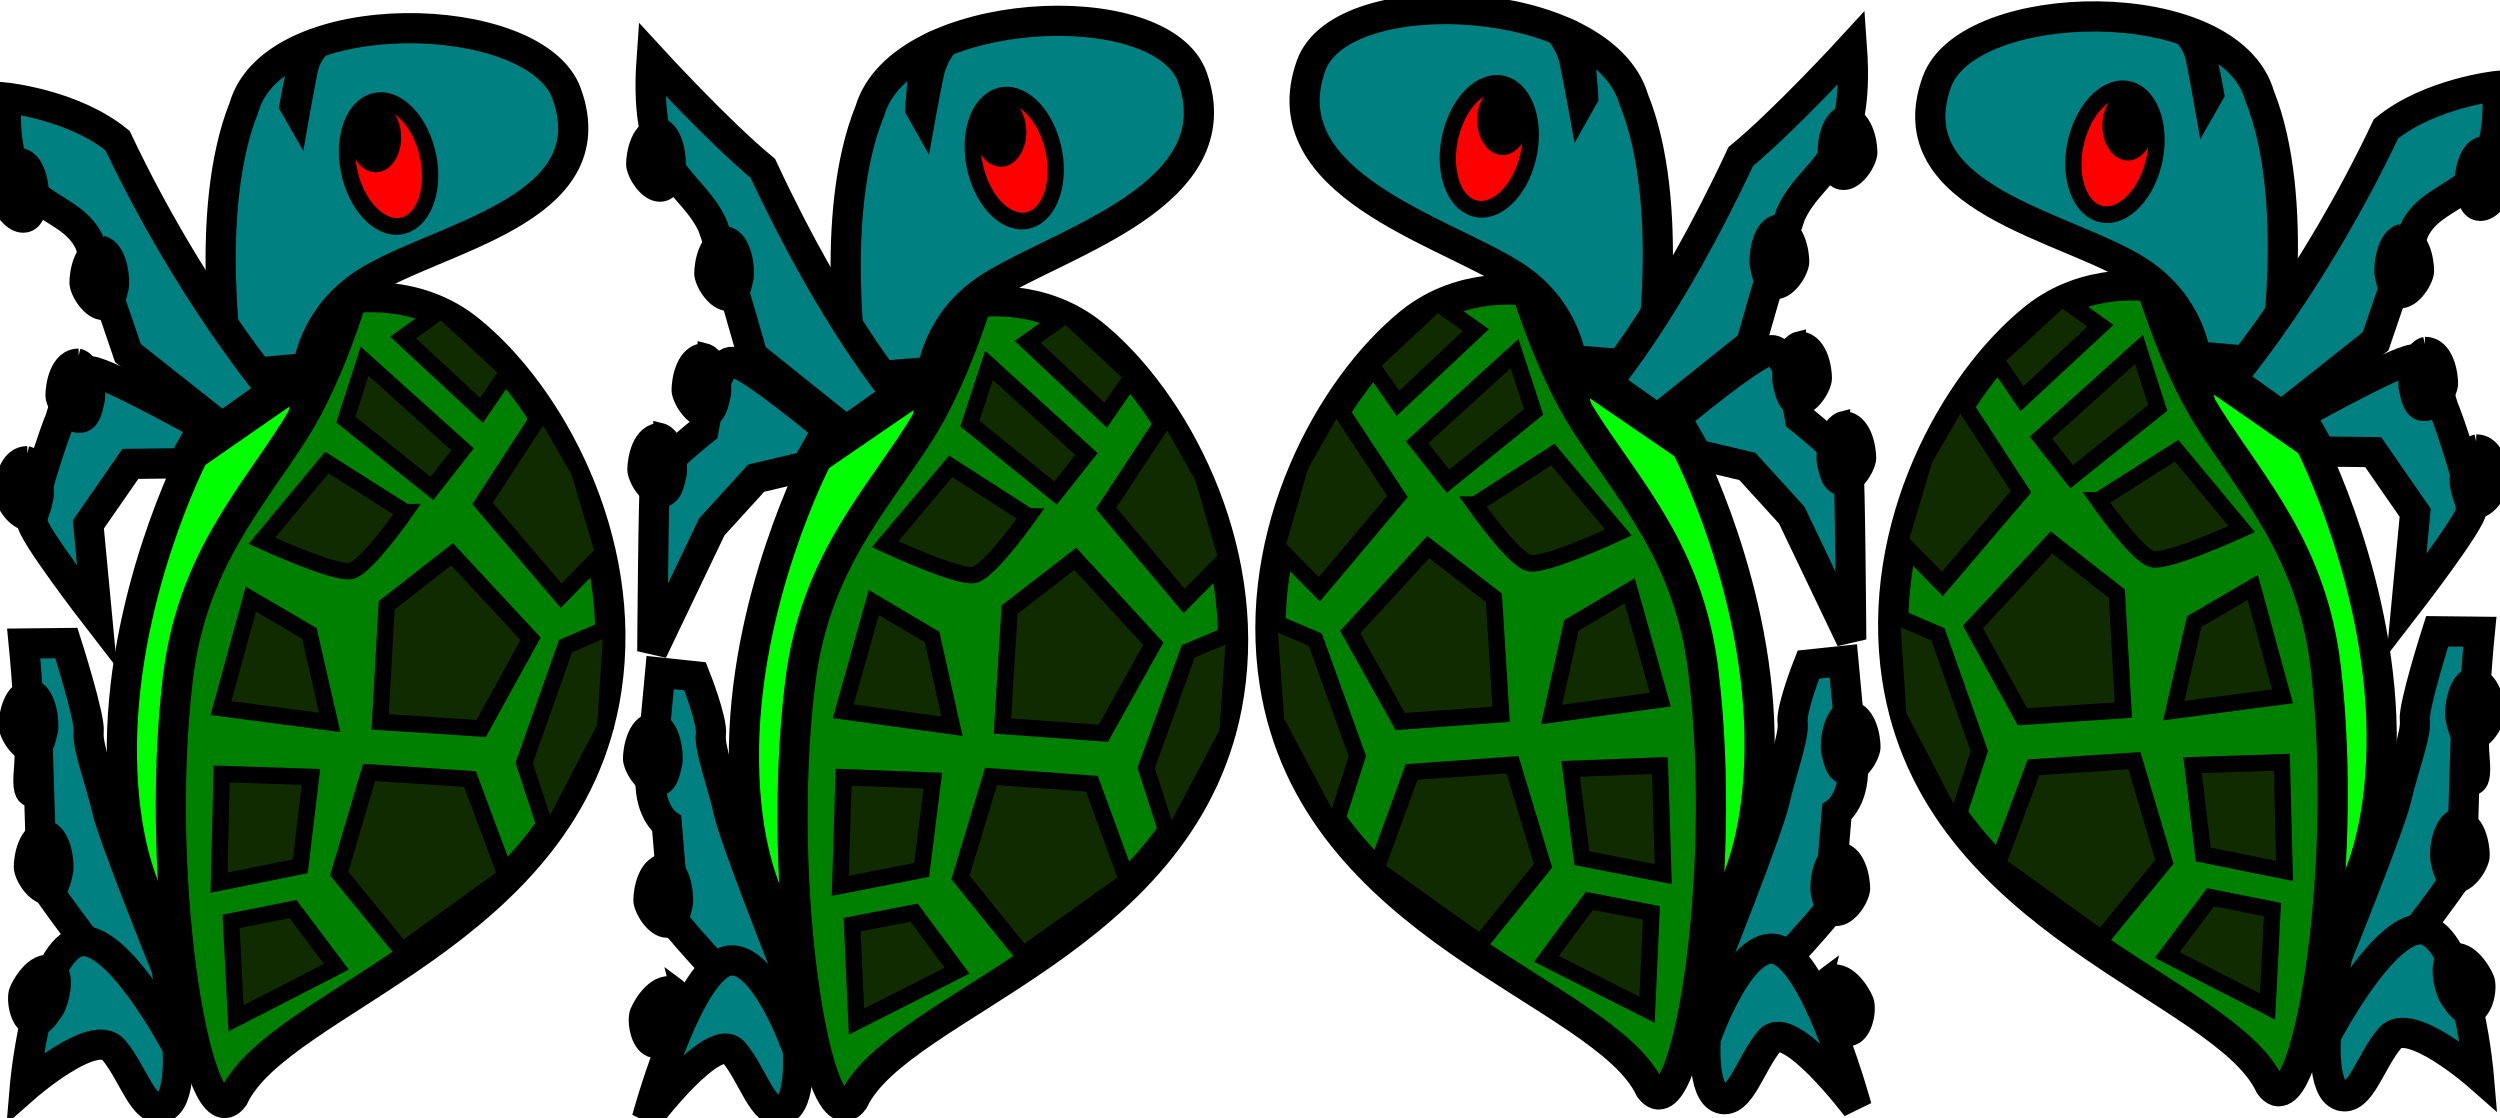 <?xml version="1.0" encoding="UTF-8" standalone="no"?>
<!-- Created with Inkscape (http://www.inkscape.org/) -->

<svg
   xmlns:dc="http://purl.org/dc/elements/1.1/"
   xmlns:cc="http://creativecommons.org/ns#"
   xmlns:rdf="http://www.w3.org/1999/02/22-rdf-syntax-ns#"
   xmlns:svg="http://www.w3.org/2000/svg"
   xmlns="http://www.w3.org/2000/svg"
   xmlns:sodipodi="http://sodipodi.sourceforge.net/DTD/sodipodi-0.dtd"
   xmlns:inkscape="http://www.inkscape.org/namespaces/inkscape"
   width="152"
   height="68"
   viewBox="0 0 152 68"
   id="svg4278"
   version="1.1"
   inkscape:version="0.91 r13725"
   sodipodi:docname="tortuga_tentacleR.svg"
   inkscape:export-filename="/home/ali/repos/esst/game/assets/tortuga_tentacleR.png"
   inkscape:export-xdpi="90"
   inkscape:export-ydpi="90">
  <defs
     id="defs4280" />
  <sodipodi:namedview
     id="base"
     pagecolor="#ffffff"
     bordercolor="#666666"
     borderopacity="1.0"
     inkscape:pageopacity="0.0"
     inkscape:pageshadow="2"
     inkscape:zoom="2.8"
     inkscape:cx="160.35714"
     inkscape:cy="62.857142"
     inkscape:document-units="px"
     inkscape:current-layer="layer1"
     showgrid="true"
     units="px"
     inkscape:window-width="1366"
     inkscape:window-height="718"
     inkscape:window-x="0"
     inkscape:window-y="0"
     inkscape:window-maximized="1">
    <inkscape:grid
       type="xygrid"
       id="grid4402"
       spacingx="38" />
  </sodipodi:namedview>
  <g
     inkscape:label="Layer 1"
     inkscape:groupmode="layer"
     id="layer1"
     transform="translate(0,-984.362)">
    <g
       transform="matrix(0.005,-1,1,0.005,-939.88,1179.679)"
       id="g3442-5">
      <path
         sodipodi:nodetypes="ccccc"
         inkscape:connector-curvature="0"
         id="path4701-0-9-5"
         d="m 178.307,1034.3 -4.903,7.232 c 0,0 -8.723,4.63 -18.472,4.556 -9.749,-0.074 -12.297,-4.395 -12.297,-4.395 z"
         style="fill:#00ff00;fill-rule:evenodd;stroke:#000000;stroke-width:1.836px;stroke-linecap:butt;stroke-linejoin:miter;stroke-opacity:1" />
      <path
         sodipodi:nodetypes="cscccsc"
         inkscape:connector-curvature="0"
         id="path4699-7-0-1"
         d="m 182.801,1031.799 c 0,0 0.636,-3.897 -1.976,-7.081 -3.996,-4.871 -12.873,-9.602 -21.941,-8.137 -14.996,2.423 -18.588,20.075 -24.56,22.944 -2.906,2.162 12.812,4.739 25.442,3.115 7.141,-0.918 10.905,-4.589 15.145,-7.324 3.259,-2.102 7.89,-3.517 7.89,-3.517 z"
         style="fill:#008000;fill-rule:evenodd;stroke:#000000;stroke-width:1.836px;stroke-linecap:butt;stroke-linejoin:miter;stroke-opacity:1" />
      <path
         sodipodi:nodetypes="cssccc"
         inkscape:connector-curvature="0"
         id="path4703-0-5-4"
         d="m 178.603,1034.511 c 0,0 3.105,-0.326 5.118,-3.518 2.737,-4.342 5.503,-14.9 12.699,-12.382 5.271,1.845 4.501,17.689 -1.932,19.621 -6.316,2.607 -16.255,1.072 -16.255,1.072 z"
         style="fill:#008080;fill-rule:evenodd;stroke:#000000;stroke-width:1.836px;stroke-linecap:butt;stroke-linejoin:miter;stroke-opacity:1" />
      <path
         sodipodi:nodetypes="ccccccc"
         inkscape:connector-curvature="0"
         id="path4705-8-6-0"
         d="m 177.221,1036.659 c 0,0 4.371,3.757 13.802,8.102 2.208,2.657 6.689,6.726 6.689,6.726 -7.259,0.557 -7.253,-2.345 -10.182,-3.668 -3.19,-1.105 -7.902,-2.37 -7.902,-2.37 l -4.59,-5.667 z"
         style="fill:#008080;fill-rule:evenodd;stroke:#000000;stroke-width:1.836px;stroke-linecap:butt;stroke-linejoin:miter;stroke-opacity:1" />
      <path
         sodipodi:nodetypes="cscccccssc"
         inkscape:connector-curvature="0"
         id="path6280-9-0-0"
         d="m 142.114,1043.489 c -0.825,0.118 -3.066,-1.887 -3.066,10e-5 0,1.887 6.132,6.84 6.132,6.84 l 6.014,0.472 c 0,0 0.825,1.179 3.184,0.943 2.358,-0.236 6.014,-0.59 6.014,-0.59 l -0.236,-2.123 c 0,0 -2.712,-1.061 -3.538,-0.943 -0.825,0.118 -3.066,-0.708 -4.717,-1.061 -1.651,-0.354 -9.788,-3.538 -9.788,-3.538 z"
         style="fill:#008080;fill-opacity:1;fill-rule:evenodd;stroke:#000000;stroke-width:1.836;stroke-linecap:butt;stroke-linejoin:miter;stroke-miterlimit:4;stroke-dasharray:none;stroke-opacity:1" />
      <ellipse
         transform="matrix(-0.971,-0.239,-0.292,0.956,0,0)"
         ry="2.451"
         rx="3.876"
         cy="955.682"
         cx="-484.682"
         id="path4717-0-1-9"
         style="color:#000000;clip-rule:nonzero;display:inline;overflow:visible;visibility:visible;opacity:1;isolation:auto;mix-blend-mode:normal;color-interpolation:sRGB;color-interpolation-filters:linearRGB;solid-color:#000000;solid-opacity:1;fill:#ff0000;fill-opacity:1;fill-rule:evenodd;stroke:#000000;stroke-width:1.001;stroke-linecap:butt;stroke-linejoin:miter;stroke-miterlimit:4;stroke-dasharray:none;stroke-dashoffset:0;stroke-opacity:1;color-rendering:auto;image-rendering:auto;shape-rendering:auto;text-rendering:auto;enable-background:accumulate" />
      <path
         inkscape:connector-curvature="0"
         id="path4746-6-4-2"
         d="m 169.779,1028.711 3.066,4.717 -4.717,4.009 c 0,0 -2.123,-4.481 -1.887,-5.425 0.236,-0.943 3.538,-3.302 3.538,-3.302 z"
         style="fill:#112b00;fill-rule:evenodd;stroke:#000000;stroke-width:1px;stroke-linecap:butt;stroke-linejoin:miter;stroke-opacity:1" />
      <path
         inkscape:connector-curvature="0"
         id="path4748-9-1-2"
         d="m 162.467,1034.608 -5.425,-1.179 0.943,6.604 6.604,-1.887 z"
         style="fill:#112b00;fill-rule:evenodd;stroke:#000000;stroke-width:1px;stroke-linecap:butt;stroke-linejoin:miter;stroke-opacity:1" />
      <path
         inkscape:connector-curvature="0"
         id="path4750-2-7-8"
         d="m 153.741,1034.608 0.236,5.425 -6.604,0.236 0.943,-4.953 z"
         style="fill:#112b00;fill-rule:evenodd;stroke:#000000;stroke-width:1px;stroke-linecap:butt;stroke-linejoin:miter;stroke-opacity:1" />
      <path
         sodipodi:nodetypes="ccccc"
         inkscape:connector-curvature="0"
         id="path4752-8-5-5"
         d="m 142.184,1033.193 3.538,2.594 -0.708,3.773 -5.896,-0.236 z"
         style="fill:#112b00;fill-rule:evenodd;stroke:#000000;stroke-width:1px;stroke-linecap:butt;stroke-linejoin:miter;stroke-opacity:1" />
      <path
         sodipodi:nodetypes="cccccc"
         inkscape:connector-curvature="0"
         id="path4756-1-1-5"
         d="m 162.703,1016.211 -1.179,2.83 -7.075,2.594 -4.481,-1.415 6.604,-3.538 z"
         style="fill:#112b00;fill-rule:evenodd;stroke:#000000;stroke-width:1px;stroke-linecap:butt;stroke-linejoin:miter;stroke-opacity:1" />
      <path
         inkscape:connector-curvature="0"
         id="path4758-1-9-4"
         d="m 175.439,1032.249 -4.245,-5.189 2.358,-1.887 5.425,5.896 z"
         style="fill:#112b00;fill-rule:evenodd;stroke:#000000;stroke-width:1px;stroke-linecap:butt;stroke-linejoin:miter;stroke-opacity:1" />
      <path
         inkscape:connector-curvature="0"
         id="path4760-4-7-6"
         d="m 175.911,1023.994 4.481,4.717 1.651,-2.358 -3.774,-4.009 z"
         style="fill:#112b00;fill-rule:evenodd;stroke:#000000;stroke-width:1px;stroke-linecap:butt;stroke-linejoin:miter;stroke-opacity:1" />
      <path
         sodipodi:nodetypes="cccccc"
         inkscape:connector-curvature="0"
         id="path4762-2-9-2"
         d="m 175.911,1020.221 -5.66,3.773 -5.66,-4.717 2.594,-2.594 4.953,1.415 z"
         style="fill:#112b00;fill-rule:evenodd;stroke:#000000;stroke-width:1px;stroke-linecap:butt;stroke-linejoin:miter;stroke-opacity:1" />
      <path
         inkscape:connector-curvature="0"
         id="path4764-3-5-9"
         d="m 164.118,1029.89 3.066,-4.009 -5.189,-4.717 -5.425,3.066 0.472,6.132 z"
         style="fill:#112b00;fill-rule:evenodd;stroke:#000000;stroke-width:1px;stroke-linecap:butt;stroke-linejoin:miter;stroke-opacity:1" />
      <path
         sodipodi:nodetypes="cccccc"
         inkscape:connector-curvature="0"
         id="path4766-1-3-9"
         d="m 147.609,1022.815 5.896,2.123 0.472,6.132 -6.132,1.887 -4.717,-3.774 z"
         style="fill:#112b00;fill-rule:evenodd;stroke:#000000;stroke-width:1px;stroke-linecap:butt;stroke-linejoin:miter;stroke-opacity:1" />
      <ellipse
         transform="matrix(-1,-0.007,-0.008,1,0,0)"
         ry="1.565"
         rx="2.146"
         cy="1028.881"
         cx="-201.416"
         id="path4770-1-7-1"
         style="color:#000000;clip-rule:nonzero;display:inline;overflow:visible;visibility:visible;opacity:1;isolation:auto;mix-blend-mode:normal;color-interpolation:sRGB;color-interpolation-filters:linearRGB;solid-color:#000000;solid-opacity:1;fill:#000000;fill-opacity:1;fill-rule:evenodd;stroke:none;stroke-width:2;stroke-linecap:butt;stroke-linejoin:miter;stroke-miterlimit:4;stroke-dasharray:none;stroke-dashoffset:0;stroke-opacity:1;color-rendering:auto;image-rendering:auto;shape-rendering:auto;text-rendering:auto;enable-background:accumulate" />
      <path
         inkscape:connector-curvature="0"
         id="path4776-9-3-0"
         d="m 199.184,1032.64 c 0,0 -0.972,1.296 -2.527,1.62 -1.555,0.324 -3.305,0.648 -3.305,0.648 l 1.166,0.648 c 0,0 2.916,-0.162 3.694,-0.486 0.778,-0.324 0.972,-2.43 0.972,-2.43 z"
         style="fill:#000000;fill-opacity:1;fill-rule:evenodd;stroke:#000000;stroke-width:1.064px;stroke-linecap:butt;stroke-linejoin:miter;stroke-opacity:1" />
      <path
         sodipodi:nodetypes="csccccccc"
         inkscape:connector-curvature="0"
         id="path6278-5-8-9"
         d="m 175.133,1040.895 c 0,0 4.009,4.717 4.127,5.778 0.118,1.061 -4.127,1.769 -4.127,1.769 0,0 -2.241,2.83 -2.83,2.948 -0.59,0.118 -10.613,0.236 -10.613,0.236 l 7.547,-3.656 2.948,-2.712 0.708,-3.066 z"
         style="fill:#008080;fill-opacity:1;fill-rule:evenodd;stroke:#000000;stroke-width:1.836;stroke-linecap:butt;stroke-linejoin:miter;stroke-miterlimit:4;stroke-dasharray:none;stroke-opacity:1" />
      <path
         sodipodi:nodetypes="cccccc"
         inkscape:connector-curvature="0"
         id="path6282-9-0-9"
         d="m 137.397,1042.899 c 0,0 6.604,2.241 5.307,4.599 -1.297,2.358 -9.434,4.599 -9.434,4.599 0,0 5.425,-4.127 4.009,-5.307 -1.415,-1.179 -3.892,-1.769 -3.538,-2.948 0.354,-1.179 3.656,-0.943 3.656,-0.943 z"
         style="fill:#008080;fill-opacity:1;fill-rule:evenodd;stroke:#000000;stroke-width:1.836;stroke-linecap:butt;stroke-linejoin:miter;stroke-miterlimit:4;stroke-dasharray:none;stroke-opacity:1" />
      <path
         inkscape:connector-curvature="0"
         id="path6286-07-2-1"
         d="m 193.697,1051.028 c -0.276,-1.102 -2.297,-1.224 -2.757,-1.102 -0.459,0.122 -1.47,0.245 -1.47,1.102 0,0.857 1.287,1.592 1.838,1.592 0.551,0 2.389,-0.245 2.389,-1.592 z"
         style="fill:#000000;fill-rule:evenodd;stroke:#000000;stroke-width:0.9px;stroke-linecap:butt;stroke-linejoin:miter;stroke-opacity:1" />
      <path
         inkscape:connector-curvature="0"
         id="path6286-6-6-9-9"
         d="m 187.035,1046.919 c -0.276,-1.102 -2.297,-1.224 -2.757,-1.102 -0.459,0.122 -1.47,0.245 -1.47,1.102 0,0.857 1.287,1.592 1.838,1.592 0.551,0 2.389,-0.245 2.389,-1.592 z"
         style="fill:#000000;fill-rule:evenodd;stroke:#000000;stroke-width:0.9px;stroke-linecap:butt;stroke-linejoin:miter;stroke-opacity:1" />
      <path
         inkscape:transform-center-y="-0.70681281"
         inkscape:transform-center-x="-1.4150939"
         inkscape:connector-curvature="0"
         id="path6286-8-9-5-8"
         d="m 175.124,1051.047 c -0.276,-1.102 -2.297,-1.224 -2.757,-1.102 -0.46,0.122 -1.47,0.245 -1.47,1.102 0,0.857 1.287,1.592 1.838,1.592 0.551,0 2.389,-0.245 2.389,-1.592 z"
         style="fill:#000000;fill-rule:evenodd;stroke:#000000;stroke-width:0.9px;stroke-linecap:butt;stroke-linejoin:miter;stroke-opacity:1" />
      <path
         inkscape:transform-center-y="0.70828157"
         inkscape:transform-center-x="2.2405666"
         inkscape:connector-curvature="0"
         id="path6286-5-0-5-8"
         d="m 179.959,1048.334 c -0.276,-1.102 -2.297,-1.224 -2.757,-1.102 -0.459,0.122 -1.47,0.245 -1.47,1.102 0,0.857 1.287,1.592 1.838,1.592 0.551,0 2.389,-0.245 2.389,-1.592 z"
         style="fill:#000000;fill-rule:evenodd;stroke:#000000;stroke-width:0.9px;stroke-linecap:butt;stroke-linejoin:miter;stroke-opacity:1" />
      <path
         inkscape:connector-curvature="0"
         id="path6286-0-2-0-2"
         d="m 157.553,1051.4 c -0.276,-1.102 -2.297,-1.224 -2.757,-1.102 -0.459,0.122 -1.47,0.245 -1.47,1.102 0,0.857 1.287,1.592 1.838,1.592 0.551,0 2.389,-0.245 2.389,-1.592 z"
         style="fill:#000000;fill-rule:evenodd;stroke:#000000;stroke-width:0.9px;stroke-linecap:butt;stroke-linejoin:miter;stroke-opacity:1" />
      <path
         inkscape:connector-curvature="0"
         id="path6286-7-2-7-6"
         d="m 148.945,1050.811 c -0.276,-1.102 -2.297,-1.224 -2.757,-1.102 -0.459,0.122 -1.47,0.245 -1.47,1.102 0,0.857 1.287,1.592 1.838,1.592 0.551,0 2.389,-0.245 2.389,-1.592 z"
         style="fill:#000000;fill-rule:evenodd;stroke:#000000;stroke-width:0.9px;stroke-linecap:butt;stroke-linejoin:miter;stroke-opacity:1" />
      <path
         inkscape:connector-curvature="0"
         id="path6286-52-4-8-3"
         d="m 141.385,1050.253 c -0.678,-0.912 -2.591,-0.248 -2.969,0.041 -0.377,0.289 -1.264,0.791 -0.935,1.582 0.329,0.791 1.799,0.976 2.308,0.764 0.509,-0.212 2.112,-1.143 1.595,-2.387 z"
         style="fill:#000000;fill-rule:evenodd;stroke:#000000;stroke-width:0.9px;stroke-linecap:butt;stroke-linejoin:miter;stroke-opacity:1" />
    </g>
    <g
       transform="matrix(0.011,-1,1,0.011,-903.738,1241.244)"
       id="g3567-9"
       inkscape:transform-center-x="3.8187857"
       inkscape:transform-center-y="-1.5172484">
      <path
         sodipodi:nodetypes="ccccc"
         inkscape:connector-curvature="0"
         id="path4701-9-9"
         d="m 246.307,1034.3 -4.903,7.232 c 0,0 -8.723,4.63 -18.472,4.556 -9.749,-0.074 -12.297,-4.395 -12.297,-4.395 z"
         style="fill:#00ff00;fill-rule:evenodd;stroke:#000000;stroke-width:1.836px;stroke-linecap:butt;stroke-linejoin:miter;stroke-opacity:1" />
      <path
         sodipodi:nodetypes="cscccsc"
         inkscape:connector-curvature="0"
         id="path4699-6-8"
         d="m 250.801,1031.799 c 0,0 0.636,-3.897 -1.976,-7.081 -3.996,-4.871 -12.873,-9.602 -21.941,-8.137 -14.996,2.423 -18.588,20.075 -24.56,22.944 -2.906,2.162 12.812,4.739 25.442,3.115 7.141,-0.918 10.905,-4.589 15.145,-7.324 3.259,-2.102 7.89,-3.517 7.89,-3.517 z"
         style="fill:#008000;fill-rule:evenodd;stroke:#000000;stroke-width:1.836px;stroke-linecap:butt;stroke-linejoin:miter;stroke-opacity:1" />
      <path
         sodipodi:nodetypes="cssccc"
         inkscape:connector-curvature="0"
         id="path4703-8-5"
         d="m 246.603,1034.511 c 0,0 3.105,-0.326 5.118,-3.518 2.737,-4.342 4.205,-14.9 11.402,-12.382 5.271,1.845 5.798,17.689 -0.635,19.621 -6.316,2.607 -16.255,1.072 -16.255,1.072 z"
         style="fill:#008080;fill-rule:evenodd;stroke:#000000;stroke-width:1.836px;stroke-linecap:butt;stroke-linejoin:miter;stroke-opacity:1" />
      <path
         sodipodi:nodetypes="ccccccc"
         inkscape:connector-curvature="0"
         id="path4705-9-5"
         d="m 245.221,1036.659 c 0,0 5.904,4.936 15.335,9.282 2.208,2.657 2.68,6.726 2.68,6.726 -7.259,0.557 -5.956,-3.642 -8.885,-4.965 -3.19,-1.105 -6.722,-2.252 -6.722,-2.252 l -4.59,-5.667 z"
         style="fill:#008080;fill-rule:evenodd;stroke:#000000;stroke-width:1.836px;stroke-linecap:butt;stroke-linejoin:miter;stroke-opacity:1" />
      <path
         sodipodi:nodetypes="cscccccssc"
         inkscape:connector-curvature="0"
         id="path6280-3-1"
         d="m 210.114,1043.489 c -0.825,0.118 -3.066,-1.887 -3.066,10e-5 0,1.887 8.491,7.547 8.491,7.547 l 5.896,0.118 c 0,0 -1.415,0.826 0.943,0.59 2.358,-0.236 7.665,0.236 7.665,0.236 l 0,-2.594 c 0,0 -4.599,-1.415 -5.425,-1.297 -0.825,0.118 -3.066,-0.708 -4.717,-1.061 -1.651,-0.354 -9.788,-3.538 -9.788,-3.538 z"
         style="fill:#008080;fill-opacity:1;fill-rule:evenodd;stroke:#000000;stroke-width:1.836;stroke-linecap:butt;stroke-linejoin:miter;stroke-miterlimit:4;stroke-dasharray:none;stroke-opacity:1" />
      <ellipse
         transform="matrix(-0.971,-0.239,-0.292,0.956,0,0)"
         ry="2.451"
         rx="3.876"
         cy="939.547"
         cx="-549.256"
         id="path4717-9-9"
         style="color:#000000;clip-rule:nonzero;display:inline;overflow:visible;visibility:visible;opacity:1;isolation:auto;mix-blend-mode:normal;color-interpolation:sRGB;color-interpolation-filters:linearRGB;solid-color:#000000;solid-opacity:1;fill:#ff0000;fill-opacity:1;fill-rule:evenodd;stroke:#000000;stroke-width:1.001;stroke-linecap:butt;stroke-linejoin:miter;stroke-miterlimit:4;stroke-dasharray:none;stroke-dashoffset:0;stroke-opacity:1;color-rendering:auto;image-rendering:auto;shape-rendering:auto;text-rendering:auto;enable-background:accumulate" />
      <path
         inkscape:connector-curvature="0"
         id="path4746-9-7"
         d="m 237.779,1028.711 3.066,4.717 -4.717,4.009 c 0,0 -2.123,-4.481 -1.887,-5.425 0.236,-0.943 3.538,-3.302 3.538,-3.302 z"
         style="fill:#112b00;fill-rule:evenodd;stroke:#000000;stroke-width:1px;stroke-linecap:butt;stroke-linejoin:miter;stroke-opacity:1" />
      <path
         inkscape:connector-curvature="0"
         id="path4748-2-1"
         d="m 230.467,1034.608 -5.425,-1.179 0.943,6.604 6.604,-1.887 z"
         style="fill:#112b00;fill-rule:evenodd;stroke:#000000;stroke-width:1px;stroke-linecap:butt;stroke-linejoin:miter;stroke-opacity:1" />
      <path
         inkscape:connector-curvature="0"
         id="path4750-1-0"
         d="m 221.741,1034.608 0.236,5.425 -6.604,0.236 0.943,-4.953 z"
         style="fill:#112b00;fill-rule:evenodd;stroke:#000000;stroke-width:1px;stroke-linecap:butt;stroke-linejoin:miter;stroke-opacity:1" />
      <path
         sodipodi:nodetypes="ccccc"
         inkscape:connector-curvature="0"
         id="path4752-6-9"
         d="m 210.184,1033.193 3.538,2.594 -0.708,3.773 -5.896,-0.236 z"
         style="fill:#112b00;fill-rule:evenodd;stroke:#000000;stroke-width:1px;stroke-linecap:butt;stroke-linejoin:miter;stroke-opacity:1" />
      <path
         sodipodi:nodetypes="cccccc"
         inkscape:connector-curvature="0"
         id="path4756-4-5"
         d="m 230.703,1016.211 -1.179,2.83 -7.075,2.594 -4.481,-1.415 6.604,-3.538 z"
         style="fill:#112b00;fill-rule:evenodd;stroke:#000000;stroke-width:1px;stroke-linecap:butt;stroke-linejoin:miter;stroke-opacity:1" />
      <path
         inkscape:connector-curvature="0"
         id="path4758-4-9"
         d="m 243.439,1032.249 -4.245,-5.189 2.358,-1.887 5.425,5.896 z"
         style="fill:#112b00;fill-rule:evenodd;stroke:#000000;stroke-width:1px;stroke-linecap:butt;stroke-linejoin:miter;stroke-opacity:1" />
      <path
         inkscape:connector-curvature="0"
         id="path4760-6-7"
         d="m 243.911,1023.994 4.481,4.717 1.651,-2.358 -3.774,-4.009 z"
         style="fill:#112b00;fill-rule:evenodd;stroke:#000000;stroke-width:1px;stroke-linecap:butt;stroke-linejoin:miter;stroke-opacity:1" />
      <path
         sodipodi:nodetypes="cccccc"
         inkscape:connector-curvature="0"
         id="path4762-5-0"
         d="m 243.911,1020.221 -5.66,3.773 -5.66,-4.717 2.594,-2.594 4.953,1.415 z"
         style="fill:#112b00;fill-rule:evenodd;stroke:#000000;stroke-width:1px;stroke-linecap:butt;stroke-linejoin:miter;stroke-opacity:1" />
      <path
         inkscape:connector-curvature="0"
         id="path4764-5-3"
         d="m 232.118,1029.89 3.066,-4.009 -5.189,-4.717 -5.425,3.066 0.472,6.132 z"
         style="fill:#112b00;fill-rule:evenodd;stroke:#000000;stroke-width:1px;stroke-linecap:butt;stroke-linejoin:miter;stroke-opacity:1" />
      <path
         sodipodi:nodetypes="cccccc"
         inkscape:connector-curvature="0"
         id="path4766-3-5"
         d="m 215.609,1022.815 5.896,2.123 0.472,6.132 -6.132,1.887 -4.717,-3.774 z"
         style="fill:#112b00;fill-rule:evenodd;stroke:#000000;stroke-width:1px;stroke-linecap:butt;stroke-linejoin:miter;stroke-opacity:1" />
      <ellipse
         transform="matrix(-1,-0.007,-0.008,1,0,0)"
         ry="1.565"
         rx="2.146"
         cy="1028.379"
         cx="-268.825"
         id="path4770-9-4"
         style="color:#000000;clip-rule:nonzero;display:inline;overflow:visible;visibility:visible;opacity:1;isolation:auto;mix-blend-mode:normal;color-interpolation:sRGB;color-interpolation-filters:linearRGB;solid-color:#000000;solid-opacity:1;fill:#000000;fill-opacity:1;fill-rule:evenodd;stroke:none;stroke-width:2;stroke-linecap:butt;stroke-linejoin:miter;stroke-miterlimit:4;stroke-dasharray:none;stroke-dashoffset:0;stroke-opacity:1;color-rendering:auto;image-rendering:auto;shape-rendering:auto;text-rendering:auto;enable-background:accumulate" />
      <path
         sodipodi:nodetypes="cscccc"
         inkscape:connector-curvature="0"
         id="path4776-0-3"
         d="m 266.712,1032.522 c 0,0 -0.5,1.414 -2.055,1.738 -1.555,0.324 -3.305,0.648 -3.305,0.648 l 1.166,0.648 c 0,0 2.208,-0.398 2.986,-0.722 0.778,-0.324 1.208,-2.312 1.208,-2.312 z"
         style="fill:#000000;fill-opacity:1;fill-rule:evenodd;stroke:#000000;stroke-width:1.064px;stroke-linecap:butt;stroke-linejoin:miter;stroke-opacity:1" />
      <path
         sodipodi:nodetypes="csccccccc"
         inkscape:connector-curvature="0"
         id="path6278-4-4"
         d="m 243.133,1040.895 c 0,0 3.302,5.778 3.42,6.84 0.118,1.061 -2.948,1.887 -2.948,1.887 -0.051,0.102 -5.78,2.126 -6.132,1.769 -0.59,0.118 -5.896,-3.892 -5.896,-3.892 l 5.66,0.472 3.656,-2.594 0,-3.184 z"
         style="fill:#008080;fill-opacity:1;fill-rule:evenodd;stroke:#000000;stroke-width:1.836;stroke-linecap:butt;stroke-linejoin:miter;stroke-miterlimit:4;stroke-dasharray:none;stroke-opacity:1" />
      <path
         sodipodi:nodetypes="cccccc"
         inkscape:connector-curvature="0"
         id="path6282-1-5"
         d="m 205.397,1042.899 c 0,0 7.665,3.892 6.368,6.25 -1.297,2.358 -8.726,3.066 -8.726,3.066 0,0 3.656,-4.245 2.241,-5.425 -1.415,-1.179 -3.892,-1.769 -3.538,-2.948 0.354,-1.179 3.656,-0.943 3.656,-0.943 z"
         style="fill:#008080;fill-opacity:1;fill-rule:evenodd;stroke:#000000;stroke-width:1.836;stroke-linecap:butt;stroke-linejoin:miter;stroke-miterlimit:4;stroke-dasharray:none;stroke-opacity:1" />
      <path
         inkscape:connector-curvature="0"
         id="path6286-9-5"
         d="m 259.693,1051.735 c -0.276,-1.102 -2.297,-1.224 -2.757,-1.102 -0.459,0.122 -1.47,0.245 -1.47,1.102 0,0.857 1.287,1.592 1.838,1.592 0.551,0 2.389,-0.245 2.389,-1.592 z"
         style="fill:#000000;fill-rule:evenodd;stroke:#000000;stroke-width:0.9px;stroke-linecap:butt;stroke-linejoin:miter;stroke-opacity:1" />
      <path
         inkscape:connector-curvature="0"
         id="path6286-6-2-4"
         d="m 254.327,1046.919 c -0.276,-1.102 -2.297,-1.224 -2.757,-1.102 -0.459,0.122 -1.47,0.245 -1.47,1.102 0,0.857 1.287,1.592 1.838,1.592 0.551,0 2.389,-0.245 2.389,-1.592 z"
         style="fill:#000000;fill-rule:evenodd;stroke:#000000;stroke-width:0.9px;stroke-linecap:butt;stroke-linejoin:miter;stroke-opacity:1" />
      <path
         inkscape:transform-center-y="-0.70681281"
         inkscape:transform-center-x="-1.4150939"
         inkscape:connector-curvature="0"
         id="path6286-8-0-7"
         d="m 241.591,1051.636 c -0.276,-1.102 -2.297,-1.224 -2.757,-1.102 -0.459,0.122 -1.47,0.245 -1.47,1.102 0,0.857 1.287,1.592 1.838,1.592 0.551,0 2.389,-0.245 2.389,-1.592 z"
         style="fill:#000000;fill-rule:evenodd;stroke:#000000;stroke-width:0.9px;stroke-linecap:butt;stroke-linejoin:miter;stroke-opacity:1" />
      <path
         inkscape:transform-center-y="0.70828157"
         inkscape:transform-center-x="2.2405676"
         inkscape:connector-curvature="0"
         id="path6286-5-2-6"
         d="m 247.487,1048.452 c -0.276,-1.102 -2.297,-1.224 -2.757,-1.102 -0.459,0.122 -1.47,0.245 -1.47,1.102 0,0.857 1.287,1.592 1.838,1.592 0.551,0 2.389,-0.245 2.389,-1.592 z"
         style="fill:#000000;fill-rule:evenodd;stroke:#000000;stroke-width:0.9px;stroke-linecap:butt;stroke-linejoin:miter;stroke-opacity:1" />
      <path
         inkscape:connector-curvature="0"
         id="path6286-0-9-5"
         d="m 227.44,1051.518 c -0.276,-1.102 -2.297,-1.224 -2.757,-1.102 -0.459,0.122 -1.47,0.245 -1.47,1.102 0,0.857 1.287,1.592 1.838,1.592 0.551,0 2.389,-0.245 2.389,-1.592 z"
         style="fill:#000000;fill-rule:evenodd;stroke:#000000;stroke-width:0.9px;stroke-linecap:butt;stroke-linejoin:miter;stroke-opacity:1" />
      <path
         inkscape:connector-curvature="0"
         id="path6286-7-8-7"
         d="m 218.832,1050.693 c -0.276,-1.102 -2.297,-1.224 -2.757,-1.102 -0.459,0.122 -1.47,0.245 -1.47,1.102 0,0.857 1.287,1.592 1.838,1.592 0.551,0 2.389,-0.245 2.389,-1.592 z"
         style="fill:#000000;fill-rule:evenodd;stroke:#000000;stroke-width:0.9px;stroke-linecap:butt;stroke-linejoin:miter;stroke-opacity:1" />
      <path
         inkscape:connector-curvature="0"
         id="path6286-52-1-6"
         d="m 210.564,1050.253 c -0.678,-0.912 -2.591,-0.248 -2.969,0.041 -0.377,0.289 -1.264,0.791 -0.935,1.582 0.329,0.791 1.799,0.976 2.308,0.764 0.509,-0.212 2.112,-1.143 1.595,-2.387 z"
         style="fill:#000000;fill-rule:evenodd;stroke:#000000;stroke-width:0.9px;stroke-linecap:butt;stroke-linejoin:miter;stroke-opacity:1" />
    </g>
    <g
       transform="matrix(-0.005,-1,-1,0.005,1092.094,1180.393)"
       id="g3442-5-9">
      <path
         sodipodi:nodetypes="ccccc"
         inkscape:connector-curvature="0"
         id="path4701-0-9-5-4"
         d="m 178.307,1034.3 -4.903,7.232 c 0,0 -8.723,4.63 -18.472,4.556 -9.749,-0.074 -12.297,-4.395 -12.297,-4.395 z"
         style="fill:#00ff00;fill-rule:evenodd;stroke:#000000;stroke-width:1.836px;stroke-linecap:butt;stroke-linejoin:miter;stroke-opacity:1" />
      <path
         sodipodi:nodetypes="cscccsc"
         inkscape:connector-curvature="0"
         id="path4699-7-0-1-2"
         d="m 182.801,1031.799 c 0,0 0.636,-3.897 -1.976,-7.081 -3.996,-4.871 -12.873,-9.602 -21.941,-8.137 -14.996,2.423 -18.588,20.075 -24.56,22.944 -2.906,2.162 12.812,4.739 25.442,3.115 7.141,-0.918 10.905,-4.589 15.145,-7.324 3.259,-2.102 7.89,-3.517 7.89,-3.517 z"
         style="fill:#008000;fill-rule:evenodd;stroke:#000000;stroke-width:1.836px;stroke-linecap:butt;stroke-linejoin:miter;stroke-opacity:1" />
      <path
         sodipodi:nodetypes="cssccc"
         inkscape:connector-curvature="0"
         id="path4703-0-5-4-3"
         d="m 178.603,1034.511 c 0,0 3.105,-0.326 5.118,-3.518 2.737,-4.342 5.503,-14.9 12.699,-12.382 5.271,1.845 4.501,17.689 -1.932,19.621 -6.316,2.607 -16.255,1.072 -16.255,1.072 z"
         style="fill:#008080;fill-rule:evenodd;stroke:#000000;stroke-width:1.836px;stroke-linecap:butt;stroke-linejoin:miter;stroke-opacity:1" />
      <path
         sodipodi:nodetypes="ccccccc"
         inkscape:connector-curvature="0"
         id="path4705-8-6-0-0"
         d="m 177.221,1036.659 c 0,0 4.371,3.757 13.802,8.102 2.208,2.657 6.689,6.726 6.689,6.726 -7.259,0.557 -7.253,-2.345 -10.182,-3.668 -3.19,-1.105 -7.902,-2.37 -7.902,-2.37 l -4.59,-5.667 z"
         style="fill:#008080;fill-rule:evenodd;stroke:#000000;stroke-width:1.836px;stroke-linecap:butt;stroke-linejoin:miter;stroke-opacity:1" />
      <path
         sodipodi:nodetypes="cscccccssc"
         inkscape:connector-curvature="0"
         id="path6280-9-0-0-9"
         d="m 142.114,1043.489 c -0.825,0.118 -3.066,-1.887 -3.066,10e-5 0,1.887 6.132,6.84 6.132,6.84 l 6.014,0.472 c 0,0 0.825,1.179 3.184,0.943 2.358,-0.236 6.014,-0.59 6.014,-0.59 l -0.236,-2.123 c 0,0 -2.712,-1.061 -3.538,-0.943 -0.825,0.118 -3.066,-0.708 -4.717,-1.061 -1.651,-0.354 -9.788,-3.538 -9.788,-3.538 z"
         style="fill:#008080;fill-opacity:1;fill-rule:evenodd;stroke:#000000;stroke-width:1.836;stroke-linecap:butt;stroke-linejoin:miter;stroke-miterlimit:4;stroke-dasharray:none;stroke-opacity:1" />
      <ellipse
         transform="matrix(-0.971,-0.239,-0.292,0.956,0,0)"
         ry="2.451"
         rx="3.876"
         cy="955.682"
         cx="-484.682"
         id="path4717-0-1-9-0"
         style="color:#000000;clip-rule:nonzero;display:inline;overflow:visible;visibility:visible;opacity:1;isolation:auto;mix-blend-mode:normal;color-interpolation:sRGB;color-interpolation-filters:linearRGB;solid-color:#000000;solid-opacity:1;fill:#ff0000;fill-opacity:1;fill-rule:evenodd;stroke:#000000;stroke-width:1.001;stroke-linecap:butt;stroke-linejoin:miter;stroke-miterlimit:4;stroke-dasharray:none;stroke-dashoffset:0;stroke-opacity:1;color-rendering:auto;image-rendering:auto;shape-rendering:auto;text-rendering:auto;enable-background:accumulate" />
      <path
         inkscape:connector-curvature="0"
         id="path4746-6-4-2-9"
         d="m 169.779,1028.711 3.066,4.717 -4.717,4.009 c 0,0 -2.123,-4.481 -1.887,-5.425 0.236,-0.943 3.538,-3.302 3.538,-3.302 z"
         style="fill:#112b00;fill-rule:evenodd;stroke:#000000;stroke-width:1px;stroke-linecap:butt;stroke-linejoin:miter;stroke-opacity:1" />
      <path
         inkscape:connector-curvature="0"
         id="path4748-9-1-2-7"
         d="m 162.467,1034.608 -5.425,-1.179 0.943,6.604 6.604,-1.887 z"
         style="fill:#112b00;fill-rule:evenodd;stroke:#000000;stroke-width:1px;stroke-linecap:butt;stroke-linejoin:miter;stroke-opacity:1" />
      <path
         inkscape:connector-curvature="0"
         id="path4750-2-7-8-5"
         d="m 153.741,1034.608 0.236,5.425 -6.604,0.236 0.943,-4.953 z"
         style="fill:#112b00;fill-rule:evenodd;stroke:#000000;stroke-width:1px;stroke-linecap:butt;stroke-linejoin:miter;stroke-opacity:1" />
      <path
         sodipodi:nodetypes="ccccc"
         inkscape:connector-curvature="0"
         id="path4752-8-5-5-6"
         d="m 142.184,1033.193 3.538,2.594 -0.708,3.773 -5.896,-0.236 z"
         style="fill:#112b00;fill-rule:evenodd;stroke:#000000;stroke-width:1px;stroke-linecap:butt;stroke-linejoin:miter;stroke-opacity:1" />
      <path
         sodipodi:nodetypes="cccccc"
         inkscape:connector-curvature="0"
         id="path4756-1-1-5-2"
         d="m 162.703,1016.211 -1.179,2.83 -7.075,2.594 -4.481,-1.415 6.604,-3.538 z"
         style="fill:#112b00;fill-rule:evenodd;stroke:#000000;stroke-width:1px;stroke-linecap:butt;stroke-linejoin:miter;stroke-opacity:1" />
      <path
         inkscape:connector-curvature="0"
         id="path4758-1-9-4-0"
         d="m 175.439,1032.249 -4.245,-5.189 2.358,-1.887 5.425,5.896 z"
         style="fill:#112b00;fill-rule:evenodd;stroke:#000000;stroke-width:1px;stroke-linecap:butt;stroke-linejoin:miter;stroke-opacity:1" />
      <path
         inkscape:connector-curvature="0"
         id="path4760-4-7-6-3"
         d="m 175.911,1023.994 4.481,4.717 1.651,-2.358 -3.774,-4.009 z"
         style="fill:#112b00;fill-rule:evenodd;stroke:#000000;stroke-width:1px;stroke-linecap:butt;stroke-linejoin:miter;stroke-opacity:1" />
      <path
         sodipodi:nodetypes="cccccc"
         inkscape:connector-curvature="0"
         id="path4762-2-9-2-3"
         d="m 175.911,1020.221 -5.66,3.773 -5.66,-4.717 2.594,-2.594 4.953,1.415 z"
         style="fill:#112b00;fill-rule:evenodd;stroke:#000000;stroke-width:1px;stroke-linecap:butt;stroke-linejoin:miter;stroke-opacity:1" />
      <path
         inkscape:connector-curvature="0"
         id="path4764-3-5-9-6"
         d="m 164.118,1029.89 3.066,-4.009 -5.189,-4.717 -5.425,3.066 0.472,6.132 z"
         style="fill:#112b00;fill-rule:evenodd;stroke:#000000;stroke-width:1px;stroke-linecap:butt;stroke-linejoin:miter;stroke-opacity:1" />
      <path
         sodipodi:nodetypes="cccccc"
         inkscape:connector-curvature="0"
         id="path4766-1-3-9-4"
         d="m 147.609,1022.815 5.896,2.123 0.472,6.132 -6.132,1.887 -4.717,-3.774 z"
         style="fill:#112b00;fill-rule:evenodd;stroke:#000000;stroke-width:1px;stroke-linecap:butt;stroke-linejoin:miter;stroke-opacity:1" />
      <ellipse
         transform="matrix(-1,-0.007,-0.008,1,0,0)"
         ry="1.565"
         rx="2.146"
         cy="1028.881"
         cx="-201.416"
         id="path4770-1-7-1-0"
         style="color:#000000;clip-rule:nonzero;display:inline;overflow:visible;visibility:visible;opacity:1;isolation:auto;mix-blend-mode:normal;color-interpolation:sRGB;color-interpolation-filters:linearRGB;solid-color:#000000;solid-opacity:1;fill:#000000;fill-opacity:1;fill-rule:evenodd;stroke:none;stroke-width:2;stroke-linecap:butt;stroke-linejoin:miter;stroke-miterlimit:4;stroke-dasharray:none;stroke-dashoffset:0;stroke-opacity:1;color-rendering:auto;image-rendering:auto;shape-rendering:auto;text-rendering:auto;enable-background:accumulate" />
      <path
         inkscape:connector-curvature="0"
         id="path4776-9-3-0-5"
         d="m 199.184,1032.64 c 0,0 -0.972,1.296 -2.527,1.62 -1.555,0.324 -3.305,0.648 -3.305,0.648 l 1.166,0.648 c 0,0 2.916,-0.162 3.694,-0.486 0.778,-0.324 0.972,-2.43 0.972,-2.43 z"
         style="fill:#000000;fill-opacity:1;fill-rule:evenodd;stroke:#000000;stroke-width:1.064px;stroke-linecap:butt;stroke-linejoin:miter;stroke-opacity:1" />
      <path
         sodipodi:nodetypes="csccccccc"
         inkscape:connector-curvature="0"
         id="path6278-5-8-9-5"
         d="m 175.133,1040.895 c 0,0 4.009,4.717 4.127,5.778 0.118,1.061 -4.127,1.769 -4.127,1.769 0,0 -2.241,2.83 -2.83,2.948 -0.59,0.118 -10.613,0.236 -10.613,0.236 l 7.547,-3.656 2.948,-2.712 0.708,-3.066 z"
         style="fill:#008080;fill-opacity:1;fill-rule:evenodd;stroke:#000000;stroke-width:1.836;stroke-linecap:butt;stroke-linejoin:miter;stroke-miterlimit:4;stroke-dasharray:none;stroke-opacity:1" />
      <path
         sodipodi:nodetypes="cccccc"
         inkscape:connector-curvature="0"
         id="path6282-9-0-9-1"
         d="m 137.397,1042.899 c 0,0 6.604,2.241 5.307,4.599 -1.297,2.358 -9.434,4.599 -9.434,4.599 0,0 5.425,-4.127 4.009,-5.307 -1.415,-1.179 -3.892,-1.769 -3.538,-2.948 0.354,-1.179 3.656,-0.943 3.656,-0.943 z"
         style="fill:#008080;fill-opacity:1;fill-rule:evenodd;stroke:#000000;stroke-width:1.836;stroke-linecap:butt;stroke-linejoin:miter;stroke-miterlimit:4;stroke-dasharray:none;stroke-opacity:1" />
      <path
         inkscape:connector-curvature="0"
         id="path6286-07-2-1-3"
         d="m 193.697,1051.028 c -0.276,-1.102 -2.297,-1.224 -2.757,-1.102 -0.459,0.122 -1.47,0.245 -1.47,1.102 0,0.857 1.287,1.592 1.838,1.592 0.551,0 2.389,-0.245 2.389,-1.592 z"
         style="fill:#000000;fill-rule:evenodd;stroke:#000000;stroke-width:0.9px;stroke-linecap:butt;stroke-linejoin:miter;stroke-opacity:1" />
      <path
         inkscape:connector-curvature="0"
         id="path6286-6-6-9-9-6"
         d="m 187.035,1046.919 c -0.276,-1.102 -2.297,-1.224 -2.757,-1.102 -0.459,0.122 -1.47,0.245 -1.47,1.102 0,0.857 1.287,1.592 1.838,1.592 0.551,0 2.389,-0.245 2.389,-1.592 z"
         style="fill:#000000;fill-rule:evenodd;stroke:#000000;stroke-width:0.9px;stroke-linecap:butt;stroke-linejoin:miter;stroke-opacity:1" />
      <path
         inkscape:transform-center-y="-0.70681281"
         inkscape:transform-center-x="-1.4150939"
         inkscape:connector-curvature="0"
         id="path6286-8-9-5-8-1"
         d="m 175.124,1051.047 c -0.276,-1.102 -2.297,-1.224 -2.757,-1.102 -0.46,0.122 -1.47,0.245 -1.47,1.102 0,0.857 1.287,1.592 1.838,1.592 0.551,0 2.389,-0.245 2.389,-1.592 z"
         style="fill:#000000;fill-rule:evenodd;stroke:#000000;stroke-width:0.9px;stroke-linecap:butt;stroke-linejoin:miter;stroke-opacity:1" />
      <path
         inkscape:transform-center-y="0.70828157"
         inkscape:transform-center-x="2.2405666"
         inkscape:connector-curvature="0"
         id="path6286-5-0-5-8-8"
         d="m 179.959,1048.334 c -0.276,-1.102 -2.297,-1.224 -2.757,-1.102 -0.459,0.122 -1.47,0.245 -1.47,1.102 0,0.857 1.287,1.592 1.838,1.592 0.551,0 2.389,-0.245 2.389,-1.592 z"
         style="fill:#000000;fill-rule:evenodd;stroke:#000000;stroke-width:0.9px;stroke-linecap:butt;stroke-linejoin:miter;stroke-opacity:1" />
      <path
         inkscape:connector-curvature="0"
         id="path6286-0-2-0-2-5"
         d="m 157.553,1051.4 c -0.276,-1.102 -2.297,-1.224 -2.757,-1.102 -0.459,0.122 -1.47,0.245 -1.47,1.102 0,0.857 1.287,1.592 1.838,1.592 0.551,0 2.389,-0.245 2.389,-1.592 z"
         style="fill:#000000;fill-rule:evenodd;stroke:#000000;stroke-width:0.9px;stroke-linecap:butt;stroke-linejoin:miter;stroke-opacity:1" />
      <path
         inkscape:connector-curvature="0"
         id="path6286-7-2-7-6-3"
         d="m 148.945,1050.811 c -0.276,-1.102 -2.297,-1.224 -2.757,-1.102 -0.459,0.122 -1.47,0.245 -1.47,1.102 0,0.857 1.287,1.592 1.838,1.592 0.551,0 2.389,-0.245 2.389,-1.592 z"
         style="fill:#000000;fill-rule:evenodd;stroke:#000000;stroke-width:0.9px;stroke-linecap:butt;stroke-linejoin:miter;stroke-opacity:1" />
      <path
         inkscape:connector-curvature="0"
         id="path6286-52-4-8-3-9"
         d="m 141.385,1050.253 c -0.678,-0.912 -2.591,-0.248 -2.969,0.041 -0.377,0.289 -1.264,0.791 -0.935,1.582 0.329,0.791 1.799,0.976 2.308,0.764 0.509,-0.212 2.112,-1.143 1.595,-2.387 z"
         style="fill:#000000;fill-rule:evenodd;stroke:#000000;stroke-width:0.9px;stroke-linecap:butt;stroke-linejoin:miter;stroke-opacity:1" />
    </g>
    <g
       transform="matrix(-0.011,-1,-1,0.011,1055.953,1241.959)"
       id="g3567-9-7"
       inkscape:transform-center-x="-3.8187814"
       inkscape:transform-center-y="-1.5172484">
      <path
         sodipodi:nodetypes="ccccc"
         inkscape:connector-curvature="0"
         id="path4701-9-9-5"
         d="m 246.307,1034.3 -4.903,7.232 c 0,0 -8.723,4.63 -18.472,4.556 -9.749,-0.074 -12.297,-4.395 -12.297,-4.395 z"
         style="fill:#00ff00;fill-rule:evenodd;stroke:#000000;stroke-width:1.836px;stroke-linecap:butt;stroke-linejoin:miter;stroke-opacity:1" />
      <path
         sodipodi:nodetypes="cscccsc"
         inkscape:connector-curvature="0"
         id="path4699-6-8-5"
         d="m 250.801,1031.799 c 0,0 0.636,-3.897 -1.976,-7.081 -3.996,-4.871 -12.873,-9.602 -21.941,-8.137 -14.996,2.423 -18.588,20.075 -24.56,22.944 -2.906,2.162 12.812,4.739 25.442,3.115 7.141,-0.918 10.905,-4.589 15.145,-7.324 3.259,-2.102 7.89,-3.517 7.89,-3.517 z"
         style="fill:#008000;fill-rule:evenodd;stroke:#000000;stroke-width:1.836px;stroke-linecap:butt;stroke-linejoin:miter;stroke-opacity:1" />
      <path
         sodipodi:nodetypes="cssccc"
         inkscape:connector-curvature="0"
         id="path4703-8-5-6"
         d="m 246.603,1034.511 c 0,0 3.105,-0.326 5.118,-3.518 2.737,-4.342 4.205,-14.9 11.402,-12.382 5.271,1.845 5.798,17.689 -0.635,19.621 -6.316,2.607 -16.255,1.072 -16.255,1.072 z"
         style="fill:#008080;fill-rule:evenodd;stroke:#000000;stroke-width:1.836px;stroke-linecap:butt;stroke-linejoin:miter;stroke-opacity:1" />
      <path
         sodipodi:nodetypes="ccccccc"
         inkscape:connector-curvature="0"
         id="path4705-9-5-9"
         d="m 245.221,1036.659 c 0,0 5.904,4.936 15.335,9.282 2.208,2.657 2.68,6.726 2.68,6.726 -7.259,0.557 -5.956,-3.642 -8.885,-4.965 -3.19,-1.105 -6.722,-2.252 -6.722,-2.252 l -4.59,-5.667 z"
         style="fill:#008080;fill-rule:evenodd;stroke:#000000;stroke-width:1.836px;stroke-linecap:butt;stroke-linejoin:miter;stroke-opacity:1" />
      <path
         sodipodi:nodetypes="cscccccssc"
         inkscape:connector-curvature="0"
         id="path6280-3-1-0"
         d="m 210.114,1043.489 c -0.825,0.118 -3.066,-1.887 -3.066,10e-5 0,1.887 8.491,7.547 8.491,7.547 l 5.896,0.118 c 0,0 -1.415,0.826 0.943,0.59 2.358,-0.236 7.665,0.236 7.665,0.236 l 0,-2.594 c 0,0 -4.599,-1.415 -5.425,-1.297 -0.825,0.118 -3.066,-0.708 -4.717,-1.061 -1.651,-0.354 -9.788,-3.538 -9.788,-3.538 z"
         style="fill:#008080;fill-opacity:1;fill-rule:evenodd;stroke:#000000;stroke-width:1.836;stroke-linecap:butt;stroke-linejoin:miter;stroke-miterlimit:4;stroke-dasharray:none;stroke-opacity:1" />
      <ellipse
         transform="matrix(-0.971,-0.239,-0.292,0.956,0,0)"
         ry="2.451"
         rx="3.876"
         cy="939.547"
         cx="-549.256"
         id="path4717-9-9-9"
         style="color:#000000;clip-rule:nonzero;display:inline;overflow:visible;visibility:visible;opacity:1;isolation:auto;mix-blend-mode:normal;color-interpolation:sRGB;color-interpolation-filters:linearRGB;solid-color:#000000;solid-opacity:1;fill:#ff0000;fill-opacity:1;fill-rule:evenodd;stroke:#000000;stroke-width:1.001;stroke-linecap:butt;stroke-linejoin:miter;stroke-miterlimit:4;stroke-dasharray:none;stroke-dashoffset:0;stroke-opacity:1;color-rendering:auto;image-rendering:auto;shape-rendering:auto;text-rendering:auto;enable-background:accumulate" />
      <path
         inkscape:connector-curvature="0"
         id="path4746-9-7-1"
         d="m 237.779,1028.711 3.066,4.717 -4.717,4.009 c 0,0 -2.123,-4.481 -1.887,-5.425 0.236,-0.943 3.538,-3.302 3.538,-3.302 z"
         style="fill:#112b00;fill-rule:evenodd;stroke:#000000;stroke-width:1px;stroke-linecap:butt;stroke-linejoin:miter;stroke-opacity:1" />
      <path
         inkscape:connector-curvature="0"
         id="path4748-2-1-9"
         d="m 230.467,1034.608 -5.425,-1.179 0.943,6.604 6.604,-1.887 z"
         style="fill:#112b00;fill-rule:evenodd;stroke:#000000;stroke-width:1px;stroke-linecap:butt;stroke-linejoin:miter;stroke-opacity:1" />
      <path
         inkscape:connector-curvature="0"
         id="path4750-1-0-1"
         d="m 221.741,1034.608 0.236,5.425 -6.604,0.236 0.943,-4.953 z"
         style="fill:#112b00;fill-rule:evenodd;stroke:#000000;stroke-width:1px;stroke-linecap:butt;stroke-linejoin:miter;stroke-opacity:1" />
      <path
         sodipodi:nodetypes="ccccc"
         inkscape:connector-curvature="0"
         id="path4752-6-9-2"
         d="m 210.184,1033.193 3.538,2.594 -0.708,3.773 -5.896,-0.236 z"
         style="fill:#112b00;fill-rule:evenodd;stroke:#000000;stroke-width:1px;stroke-linecap:butt;stroke-linejoin:miter;stroke-opacity:1" />
      <path
         sodipodi:nodetypes="cccccc"
         inkscape:connector-curvature="0"
         id="path4756-4-5-9"
         d="m 230.703,1016.211 -1.179,2.83 -7.075,2.594 -4.481,-1.415 6.604,-3.538 z"
         style="fill:#112b00;fill-rule:evenodd;stroke:#000000;stroke-width:1px;stroke-linecap:butt;stroke-linejoin:miter;stroke-opacity:1" />
      <path
         inkscape:connector-curvature="0"
         id="path4758-4-9-6"
         d="m 243.439,1032.249 -4.245,-5.189 2.358,-1.887 5.425,5.896 z"
         style="fill:#112b00;fill-rule:evenodd;stroke:#000000;stroke-width:1px;stroke-linecap:butt;stroke-linejoin:miter;stroke-opacity:1" />
      <path
         inkscape:connector-curvature="0"
         id="path4760-6-7-8"
         d="m 243.911,1023.994 4.481,4.717 1.651,-2.358 -3.774,-4.009 z"
         style="fill:#112b00;fill-rule:evenodd;stroke:#000000;stroke-width:1px;stroke-linecap:butt;stroke-linejoin:miter;stroke-opacity:1" />
      <path
         sodipodi:nodetypes="cccccc"
         inkscape:connector-curvature="0"
         id="path4762-5-0-1"
         d="m 243.911,1020.221 -5.66,3.773 -5.66,-4.717 2.594,-2.594 4.953,1.415 z"
         style="fill:#112b00;fill-rule:evenodd;stroke:#000000;stroke-width:1px;stroke-linecap:butt;stroke-linejoin:miter;stroke-opacity:1" />
      <path
         inkscape:connector-curvature="0"
         id="path4764-5-3-6"
         d="m 232.118,1029.89 3.066,-4.009 -5.189,-4.717 -5.425,3.066 0.472,6.132 z"
         style="fill:#112b00;fill-rule:evenodd;stroke:#000000;stroke-width:1px;stroke-linecap:butt;stroke-linejoin:miter;stroke-opacity:1" />
      <path
         sodipodi:nodetypes="cccccc"
         inkscape:connector-curvature="0"
         id="path4766-3-5-1"
         d="m 215.609,1022.815 5.896,2.123 0.472,6.132 -6.132,1.887 -4.717,-3.774 z"
         style="fill:#112b00;fill-rule:evenodd;stroke:#000000;stroke-width:1px;stroke-linecap:butt;stroke-linejoin:miter;stroke-opacity:1" />
      <ellipse
         transform="matrix(-1,-0.007,-0.008,1,0,0)"
         ry="1.565"
         rx="2.146"
         cy="1028.379"
         cx="-268.825"
         id="path4770-9-4-6"
         style="color:#000000;clip-rule:nonzero;display:inline;overflow:visible;visibility:visible;opacity:1;isolation:auto;mix-blend-mode:normal;color-interpolation:sRGB;color-interpolation-filters:linearRGB;solid-color:#000000;solid-opacity:1;fill:#000000;fill-opacity:1;fill-rule:evenodd;stroke:none;stroke-width:2;stroke-linecap:butt;stroke-linejoin:miter;stroke-miterlimit:4;stroke-dasharray:none;stroke-dashoffset:0;stroke-opacity:1;color-rendering:auto;image-rendering:auto;shape-rendering:auto;text-rendering:auto;enable-background:accumulate" />
      <path
         sodipodi:nodetypes="cscccc"
         inkscape:connector-curvature="0"
         id="path4776-0-3-5"
         d="m 266.712,1032.522 c 0,0 -0.5,1.414 -2.055,1.738 -1.555,0.324 -3.305,0.648 -3.305,0.648 l 1.166,0.648 c 0,0 2.208,-0.398 2.986,-0.722 0.778,-0.324 1.208,-2.312 1.208,-2.312 z"
         style="fill:#000000;fill-opacity:1;fill-rule:evenodd;stroke:#000000;stroke-width:1.064px;stroke-linecap:butt;stroke-linejoin:miter;stroke-opacity:1" />
      <path
         sodipodi:nodetypes="csccccccc"
         inkscape:connector-curvature="0"
         id="path6278-4-4-6"
         d="m 243.133,1040.895 c 0,0 3.302,5.778 3.42,6.84 0.118,1.061 -2.948,1.887 -2.948,1.887 -0.051,0.102 -5.78,2.126 -6.132,1.769 -0.59,0.118 -5.896,-3.892 -5.896,-3.892 l 5.66,0.472 3.656,-2.594 0,-3.184 z"
         style="fill:#008080;fill-opacity:1;fill-rule:evenodd;stroke:#000000;stroke-width:1.836;stroke-linecap:butt;stroke-linejoin:miter;stroke-miterlimit:4;stroke-dasharray:none;stroke-opacity:1" />
      <path
         sodipodi:nodetypes="cccccc"
         inkscape:connector-curvature="0"
         id="path6282-1-5-6"
         d="m 205.397,1042.899 c 0,0 7.665,3.892 6.368,6.25 -1.297,2.358 -8.726,3.066 -8.726,3.066 0,0 3.656,-4.245 2.241,-5.425 -1.415,-1.179 -3.892,-1.769 -3.538,-2.948 0.354,-1.179 3.656,-0.943 3.656,-0.943 z"
         style="fill:#008080;fill-opacity:1;fill-rule:evenodd;stroke:#000000;stroke-width:1.836;stroke-linecap:butt;stroke-linejoin:miter;stroke-miterlimit:4;stroke-dasharray:none;stroke-opacity:1" />
      <path
         inkscape:connector-curvature="0"
         id="path6286-9-5-0"
         d="m 259.693,1051.735 c -0.276,-1.102 -2.297,-1.224 -2.757,-1.102 -0.459,0.122 -1.47,0.245 -1.47,1.102 0,0.857 1.287,1.592 1.838,1.592 0.551,0 2.389,-0.245 2.389,-1.592 z"
         style="fill:#000000;fill-rule:evenodd;stroke:#000000;stroke-width:0.9px;stroke-linecap:butt;stroke-linejoin:miter;stroke-opacity:1" />
      <path
         inkscape:connector-curvature="0"
         id="path6286-6-2-4-1"
         d="m 254.327,1046.919 c -0.276,-1.102 -2.297,-1.224 -2.757,-1.102 -0.459,0.122 -1.47,0.245 -1.47,1.102 0,0.857 1.287,1.592 1.838,1.592 0.551,0 2.389,-0.245 2.389,-1.592 z"
         style="fill:#000000;fill-rule:evenodd;stroke:#000000;stroke-width:0.9px;stroke-linecap:butt;stroke-linejoin:miter;stroke-opacity:1" />
      <path
         inkscape:transform-center-y="-0.70681281"
         inkscape:transform-center-x="-1.4150939"
         inkscape:connector-curvature="0"
         id="path6286-8-0-7-0"
         d="m 241.591,1051.636 c -0.276,-1.102 -2.297,-1.224 -2.757,-1.102 -0.459,0.122 -1.47,0.245 -1.47,1.102 0,0.857 1.287,1.592 1.838,1.592 0.551,0 2.389,-0.245 2.389,-1.592 z"
         style="fill:#000000;fill-rule:evenodd;stroke:#000000;stroke-width:0.9px;stroke-linecap:butt;stroke-linejoin:miter;stroke-opacity:1" />
      <path
         inkscape:transform-center-y="0.70828157"
         inkscape:transform-center-x="2.2405676"
         inkscape:connector-curvature="0"
         id="path6286-5-2-6-3"
         d="m 247.487,1048.452 c -0.276,-1.102 -2.297,-1.224 -2.757,-1.102 -0.459,0.122 -1.47,0.245 -1.47,1.102 0,0.857 1.287,1.592 1.838,1.592 0.551,0 2.389,-0.245 2.389,-1.592 z"
         style="fill:#000000;fill-rule:evenodd;stroke:#000000;stroke-width:0.9px;stroke-linecap:butt;stroke-linejoin:miter;stroke-opacity:1" />
      <path
         inkscape:connector-curvature="0"
         id="path6286-0-9-5-9"
         d="m 227.44,1051.518 c -0.276,-1.102 -2.297,-1.224 -2.757,-1.102 -0.459,0.122 -1.47,0.245 -1.47,1.102 0,0.857 1.287,1.592 1.838,1.592 0.551,0 2.389,-0.245 2.389,-1.592 z"
         style="fill:#000000;fill-rule:evenodd;stroke:#000000;stroke-width:0.9px;stroke-linecap:butt;stroke-linejoin:miter;stroke-opacity:1" />
      <path
         inkscape:connector-curvature="0"
         id="path6286-7-8-7-1"
         d="m 218.832,1050.693 c -0.276,-1.102 -2.297,-1.224 -2.757,-1.102 -0.459,0.122 -1.47,0.245 -1.47,1.102 0,0.857 1.287,1.592 1.838,1.592 0.551,0 2.389,-0.245 2.389,-1.592 z"
         style="fill:#000000;fill-rule:evenodd;stroke:#000000;stroke-width:0.9px;stroke-linecap:butt;stroke-linejoin:miter;stroke-opacity:1" />
      <path
         inkscape:connector-curvature="0"
         id="path6286-52-1-6-3"
         d="m 210.564,1050.253 c -0.678,-0.912 -2.591,-0.248 -2.969,0.041 -0.377,0.289 -1.264,0.791 -0.935,1.582 0.329,0.791 1.799,0.976 2.308,0.764 0.509,-0.212 2.112,-1.143 1.595,-2.387 z"
         style="fill:#000000;fill-rule:evenodd;stroke:#000000;stroke-width:0.9px;stroke-linecap:butt;stroke-linejoin:miter;stroke-opacity:1" />
    </g>
  </g>
</svg>

